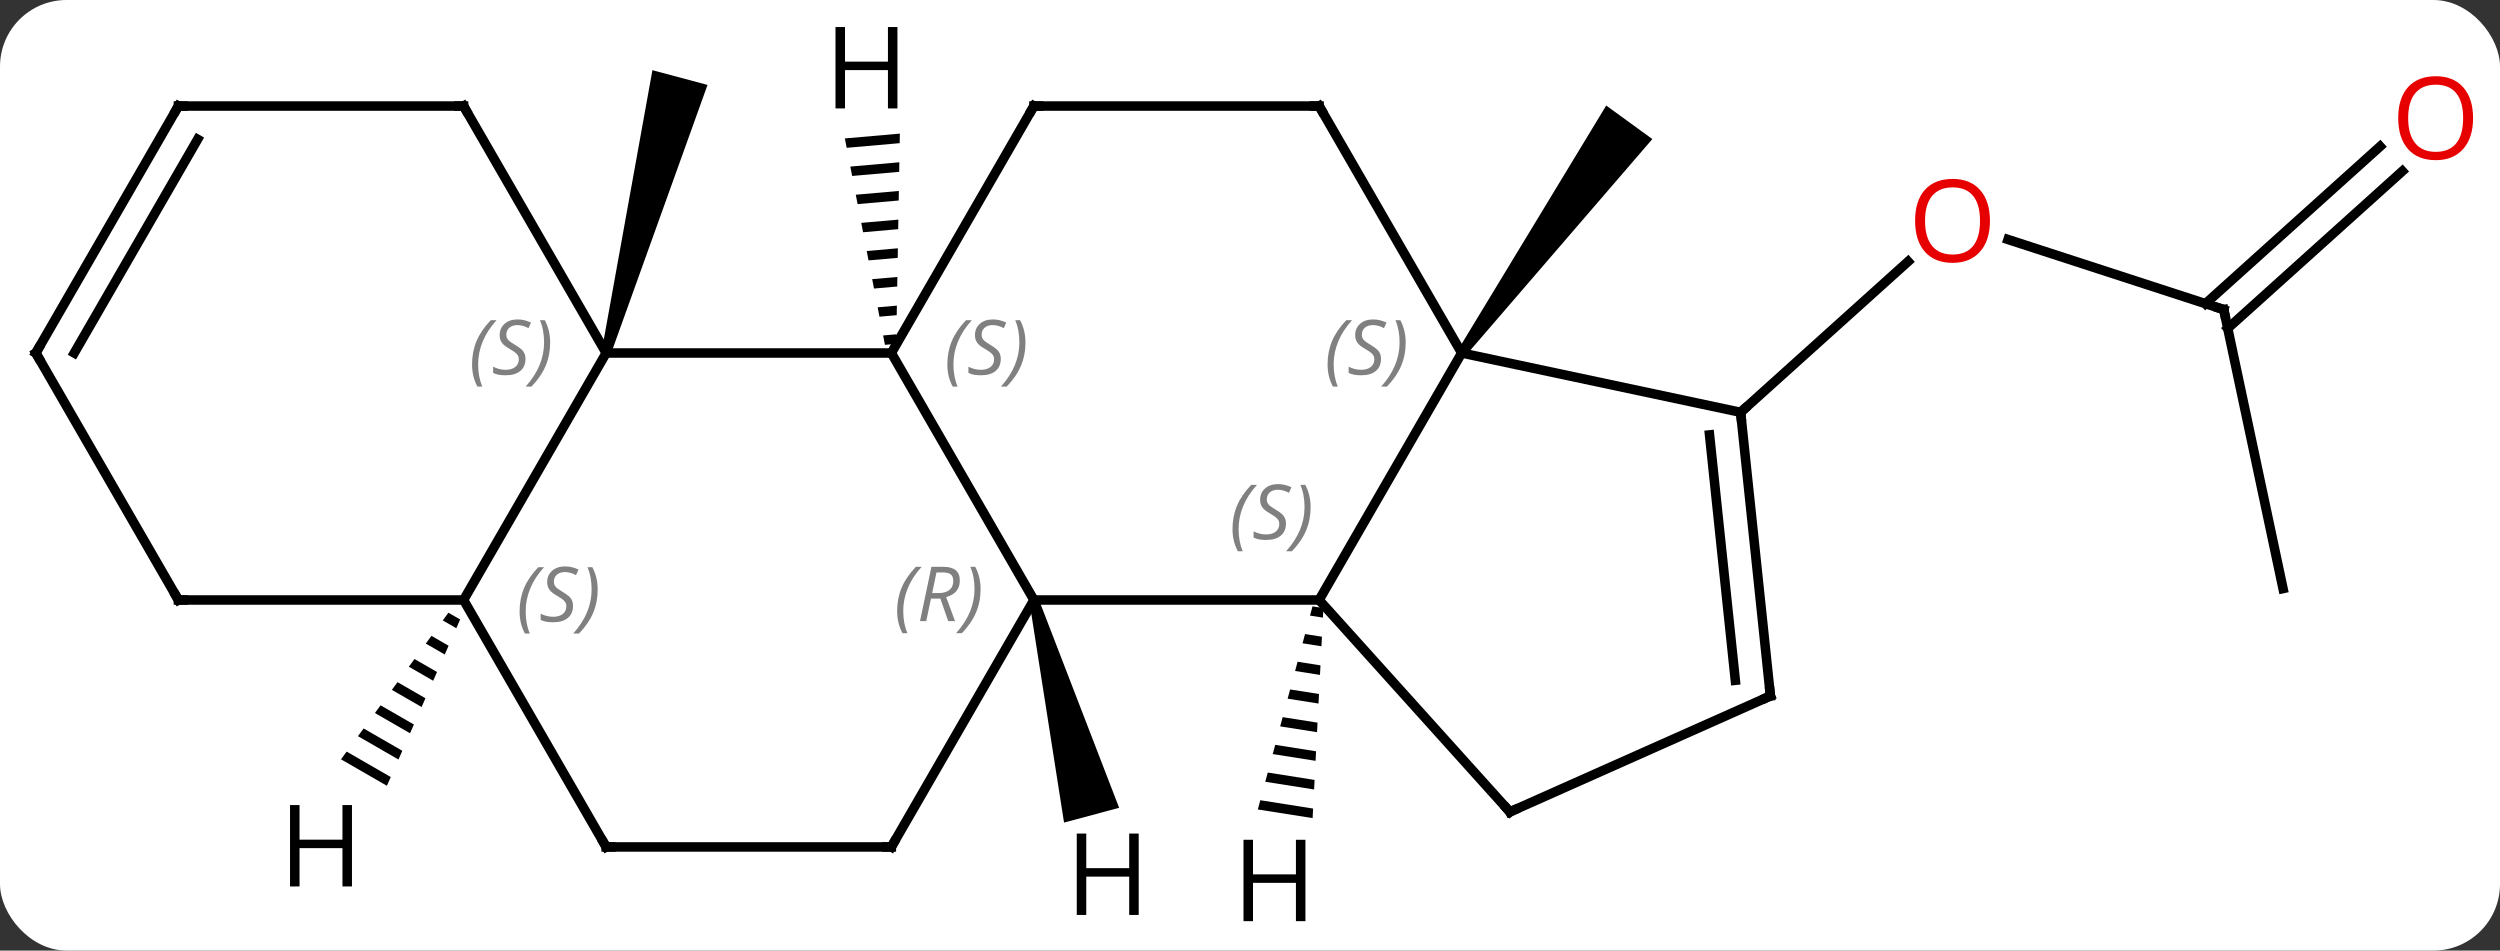 <svg width="263" viewBox="0 0 263 100" style="fill-opacity:1; color-rendering:auto; color-interpolation:auto; text-rendering:auto; stroke:black; stroke-linecap:square; stroke-miterlimit:10; shape-rendering:auto; stroke-opacity:1; fill:black; stroke-dasharray:none; font-weight:normal; stroke-width:1; font-family:'Open Sans'; font-style:normal; stroke-linejoin:miter; font-size:12; stroke-dashoffset:0; image-rendering:auto;" height="100" class="cas-substance-image" xmlns:xlink="http://www.w3.org/1999/xlink" xmlns="http://www.w3.org/2000/svg"><rect x="0" y="0" width="263" height="100" fill="#333333" stroke="none"/><svg class="cas-substance-single-component"><rect y="0" x="0" width="263" stroke="none" ry="7" rx="7" height="100" fill="white" class="cas-substance-group"/><svg y="0" x="0" width="263" viewBox="0 0 263 100" style="fill:black;" height="100" class="cas-substance-single-component-image"><svg><g><g transform="translate(130,50)" style="text-rendering:geometricPrecision; color-rendering:optimizeQuality; color-interpolation:linearRGB; stroke-linecap:butt; image-rendering:optimizeQuality;"><path style="stroke:none;" d="M24.174 -12.57 L23.364 -13.158 L38.973 -38.897 L43.827 -35.371 Z"/><path style="stroke:none;" d="M-65.748 -12.735 L-66.714 -12.993 L-61.365 -42.617 L-55.569 -41.065 Z"/><line y2="-17.43" y1="-24.803" x2="103.938" x1="81.245" style="fill:none;"/><line y2="-6.624" y1="-22.491" x2="53.112" x1="70.732" style="fill:none;"/><line y2="11.916" y1="-17.43" x2="110.175" x1="103.938" style="fill:none;"/><line y2="-31.994" y1="-15.453" x2="122.728" x1="104.358" style="fill:none;"/><line y2="-34.595" y1="-18.054" x2="120.386" x1="102.016" style="fill:none;"/><line y2="13.119" y1="13.119" x2="8.769" x1="-21.231" style="fill:none;"/><line y2="-12.864" y1="13.119" x2="-36.231" x1="-21.231" style="fill:none;"/><line y2="39.099" y1="13.119" x2="-36.231" x1="-21.231" style="fill:none;"/><line y2="-12.864" y1="13.119" x2="23.769" x1="8.769" style="fill:none;"/><line y2="35.412" y1="13.119" x2="28.842" x1="8.769" style="fill:none;"/><line y2="-12.864" y1="-12.864" x2="-66.231" x1="-36.231" style="fill:none;"/><line y2="-38.844" y1="-12.864" x2="-21.231" x1="-36.231" style="fill:none;"/><line y2="39.099" y1="39.099" x2="-66.231" x1="-36.231" style="fill:none;"/><line y2="-6.624" y1="-12.864" x2="53.112" x1="23.769" style="fill:none;"/><line y2="-38.844" y1="-12.864" x2="8.769" x1="23.769" style="fill:none;"/><line y2="23.211" y1="35.412" x2="56.247" x1="28.842" style="fill:none;"/><line y2="13.119" y1="-12.864" x2="-81.231" x1="-66.231" style="fill:none;"/><line y2="-38.844" y1="-12.864" x2="-81.231" x1="-66.231" style="fill:none;"/><line y2="-38.844" y1="-38.844" x2="8.769" x1="-21.231" style="fill:none;"/><line y2="13.119" y1="39.099" x2="-81.231" x1="-66.231" style="fill:none;"/><line y2="23.211" y1="-6.624" x2="56.247" x1="53.112" style="fill:none;"/><line y2="21.567" y1="-4.249" x2="52.555" x1="49.842" style="fill:none;"/><line y2="13.119" y1="13.119" x2="-111.231" x1="-81.231" style="fill:none;"/><line y2="-38.844" y1="-38.844" x2="-111.231" x1="-81.231" style="fill:none;"/><line y2="-12.864" y1="13.119" x2="-126.231" x1="-111.231" style="fill:none;"/><line y2="-12.864" y1="-38.844" x2="-126.231" x1="-111.231" style="fill:none;"/><line y2="-12.864" y1="-35.344" x2="-122.189" x1="-109.21" style="fill:none;"/><path style="stroke:none;" d="M-21.714 13.248 L-20.748 12.99 L-12.267 34.981 L-18.063 36.534 Z"/><path style="stroke:none;" d="M8.074 13.789 L7.812 14.76 L7.812 14.76 L9.171 14.974 L9.171 14.974 L9.223 13.97 L9.223 13.97 L8.074 13.789 ZM7.29 16.702 L7.028 17.674 L7.028 17.674 L9.017 17.987 L9.068 16.983 L9.068 16.983 L7.29 16.702 ZM6.505 19.616 L6.244 20.587 L6.244 20.587 L8.862 21 L8.862 21 L8.914 19.996 L8.914 19.996 L6.505 19.616 ZM5.721 22.53 L5.459 23.501 L5.459 23.501 L8.707 24.013 L8.707 24.013 L8.759 23.009 L8.759 23.009 L5.721 22.53 ZM4.937 25.443 L4.675 26.415 L4.675 26.415 L8.552 27.026 L8.552 27.026 L8.604 26.022 L8.604 26.022 L4.937 25.443 ZM4.152 28.357 L3.891 29.328 L3.891 29.328 L8.398 30.039 L8.398 30.039 L8.449 29.035 L8.449 29.035 L4.152 28.357 ZM3.368 31.271 L3.107 32.242 L3.107 32.242 L8.243 33.052 L8.243 33.052 L8.294 32.048 L8.294 32.048 L3.368 31.271 ZM2.584 34.184 L2.322 35.156 L2.322 35.156 L8.088 36.065 L8.088 36.065 L8.139 35.061 L8.139 35.061 L2.584 34.184 Z"/><path style="stroke:none;" d="M-35.336 -35.944 L-41.122 -35.437 L-41.122 -35.437 L-40.93 -34.45 L-40.93 -34.45 L-35.353 -34.939 L-35.353 -34.939 L-35.336 -35.944 ZM-35.388 -32.928 L-40.547 -32.476 L-40.547 -32.476 L-40.355 -31.489 L-40.355 -31.489 L-35.405 -31.923 L-35.405 -31.923 L-35.388 -32.928 ZM-35.44 -29.912 L-39.972 -29.515 L-39.972 -29.515 L-39.78 -28.528 L-35.457 -28.907 L-35.457 -28.907 L-35.44 -29.912 ZM-35.492 -26.896 L-39.397 -26.554 L-39.397 -26.554 L-39.205 -25.567 L-39.205 -25.567 L-35.509 -25.891 L-35.509 -25.891 L-35.492 -26.896 ZM-35.544 -23.88 L-38.821 -23.593 L-38.821 -23.593 L-38.63 -22.606 L-38.63 -22.606 L-35.561 -22.875 L-35.561 -22.875 L-35.544 -23.88 ZM-35.596 -20.864 L-38.246 -20.632 L-38.246 -20.632 L-38.055 -19.645 L-38.055 -19.645 L-35.613 -19.859 L-35.613 -19.859 L-35.596 -20.864 ZM-35.648 -17.848 L-37.671 -17.671 L-37.48 -16.684 L-37.48 -16.684 L-35.665 -16.843 L-35.665 -16.843 L-35.648 -17.848 ZM-35.7 -14.832 L-37.096 -14.71 L-36.904 -13.723 L-36.904 -13.723 L-35.717 -13.827 L-35.717 -13.827 L-35.7 -14.832 Z"/><path style="stroke:none;" d="M-82.827 14.457 L-83.422 15.268 L-81.997 16.09 L-81.591 15.17 L-82.827 14.457 ZM-84.611 16.892 L-85.206 17.704 L-83.214 18.853 L-82.808 17.932 L-84.611 16.892 ZM-86.396 19.327 L-86.99 20.139 L-84.43 21.615 L-84.025 20.694 L-86.396 19.327 ZM-88.18 21.762 L-88.775 22.574 L-85.647 24.378 L-85.647 24.378 L-85.242 23.457 L-88.18 21.762 ZM-89.964 24.198 L-90.559 25.009 L-86.864 27.14 L-86.864 27.14 L-86.459 26.219 L-89.964 24.198 ZM-91.748 26.633 L-92.343 27.445 L-92.343 27.445 L-88.081 29.902 L-87.675 28.982 L-91.748 26.633 ZM-93.532 29.068 L-94.127 29.88 L-89.298 32.665 L-88.892 31.744 L-93.532 29.068 Z"/></g><g transform="translate(130,50)" style="fill:rgb(230,0,0); text-rendering:geometricPrecision; color-rendering:optimizeQuality; image-rendering:optimizeQuality; font-family:'Open Sans'; stroke:rgb(230,0,0); color-interpolation:linearRGB;"><path style="stroke:none;" d="M79.343 -26.77 Q79.343 -24.708 78.303 -23.528 Q77.264 -22.348 75.421 -22.348 Q73.53 -22.348 72.499 -23.512 Q71.468 -24.677 71.468 -26.786 Q71.468 -28.88 72.499 -30.028 Q73.53 -31.177 75.421 -31.177 Q77.28 -31.177 78.311 -30.005 Q79.343 -28.833 79.343 -26.77 ZM72.514 -26.77 Q72.514 -25.036 73.257 -24.13 Q73.999 -23.223 75.421 -23.223 Q76.843 -23.223 77.569 -24.122 Q78.296 -25.02 78.296 -26.77 Q78.296 -28.505 77.569 -29.395 Q76.843 -30.286 75.421 -30.286 Q73.999 -30.286 73.257 -29.387 Q72.514 -28.489 72.514 -26.77 Z"/></g><g transform="translate(130,50)" style="stroke-linecap:butt; text-rendering:geometricPrecision; color-rendering:optimizeQuality; image-rendering:optimizeQuality; font-family:'Open Sans'; color-interpolation:linearRGB; stroke-miterlimit:5;"><path style="fill:none;" d="M103.463 -17.584 L103.938 -17.43 L104.042 -16.941"/><path style="fill:rgb(230,0,0); stroke:none;" d="M130.168 -37.573 Q130.168 -35.511 129.129 -34.331 Q128.09 -33.151 126.247 -33.151 Q124.356 -33.151 123.325 -34.316 Q122.293 -35.48 122.293 -37.589 Q122.293 -39.683 123.325 -40.831 Q124.356 -41.98 126.247 -41.98 Q128.106 -41.98 129.137 -40.808 Q130.168 -39.636 130.168 -37.573 ZM123.34 -37.573 Q123.34 -35.839 124.083 -34.933 Q124.825 -34.026 126.247 -34.026 Q127.668 -34.026 128.395 -34.925 Q129.122 -35.823 129.122 -37.573 Q129.122 -39.308 128.395 -40.198 Q127.668 -41.089 126.247 -41.089 Q124.825 -41.089 124.083 -40.191 Q123.34 -39.292 123.34 -37.573 Z"/></g><g transform="translate(130,50)" style="stroke-linecap:butt; font-size:8.4px; fill:gray; text-rendering:geometricPrecision; image-rendering:optimizeQuality; color-rendering:optimizeQuality; font-family:'Open Sans'; font-style:italic; stroke:gray; color-interpolation:linearRGB; stroke-miterlimit:5;"><path style="stroke:none;" d="M-35.62 14.283 Q-35.62 12.955 -35.151 11.83 Q-34.682 10.705 -33.651 9.627 L-33.041 9.627 Q-34.01 10.689 -34.495 11.861 Q-34.979 13.033 -34.979 14.267 Q-34.979 15.595 -34.541 16.611 L-35.057 16.611 Q-35.62 15.58 -35.62 14.283 ZM-32.06 12.97 L-32.56 15.345 L-33.216 15.345 L-32.013 9.627 L-30.763 9.627 Q-29.028 9.627 -29.028 11.064 Q-29.028 12.423 -30.466 12.814 L-29.528 15.345 L-30.247 15.345 L-31.075 12.97 L-32.06 12.97 ZM-31.482 10.22 Q-31.872 12.142 -31.935 12.392 L-31.278 12.392 Q-30.528 12.392 -30.122 12.064 Q-29.716 11.736 -29.716 11.111 Q-29.716 10.642 -29.974 10.431 Q-30.232 10.22 -30.825 10.22 L-31.482 10.22 ZM-26.842 11.97 Q-26.842 13.298 -27.319 14.431 Q-27.796 15.564 -28.811 16.611 L-29.421 16.611 Q-27.483 14.455 -27.483 11.97 Q-27.483 10.642 -27.921 9.627 L-27.405 9.627 Q-26.842 10.689 -26.842 11.97 Z"/><path style="stroke:none;" d="M-0.34 5.662 Q-0.34 4.334 0.129 3.209 Q0.598 2.084 1.629 1.006 L2.238 1.006 Q1.27 2.068 0.785 3.24 Q0.301 4.412 0.301 5.646 Q0.301 6.974 0.738 7.99 L0.223 7.99 Q-0.34 6.959 -0.34 5.662 ZM5.283 5.068 Q5.283 5.896 4.736 6.349 Q4.189 6.803 3.189 6.803 Q2.783 6.803 2.47 6.748 Q2.158 6.693 1.877 6.553 L1.877 5.896 Q2.502 6.224 3.205 6.224 Q3.83 6.224 4.205 5.928 Q4.58 5.631 4.58 5.115 Q4.58 4.803 4.377 4.576 Q4.173 4.349 3.611 4.021 Q3.017 3.693 2.791 3.365 Q2.564 3.037 2.564 2.584 Q2.564 1.849 3.08 1.389 Q3.595 0.928 4.439 0.928 Q4.814 0.928 5.15 1.006 Q5.486 1.084 5.861 1.256 L5.595 1.849 Q5.345 1.693 5.025 1.607 Q4.705 1.521 4.439 1.521 Q3.908 1.521 3.588 1.795 Q3.267 2.068 3.267 2.537 Q3.267 2.74 3.338 2.889 Q3.408 3.037 3.549 3.17 Q3.689 3.303 4.111 3.553 Q4.673 3.896 4.877 4.092 Q5.08 4.287 5.181 4.521 Q5.283 4.756 5.283 5.068 ZM7.877 3.349 Q7.877 4.678 7.401 5.81 Q6.924 6.943 5.909 7.99 L5.299 7.99 Q7.237 5.834 7.237 3.349 Q7.237 2.021 6.799 1.006 L7.315 1.006 Q7.877 2.068 7.877 3.349 Z"/><path style="stroke:none;" d="M-30.34 -11.661 Q-30.34 -12.989 -29.871 -14.114 Q-29.402 -15.239 -28.371 -16.317 L-27.761 -16.317 Q-28.73 -15.254 -29.215 -14.082 Q-29.699 -12.911 -29.699 -11.676 Q-29.699 -10.348 -29.261 -9.332 L-29.777 -9.332 Q-30.34 -10.364 -30.34 -11.661 ZM-24.717 -12.254 Q-24.717 -11.426 -25.264 -10.973 Q-25.811 -10.52 -26.811 -10.52 Q-27.217 -10.52 -27.529 -10.575 Q-27.842 -10.629 -28.123 -10.77 L-28.123 -11.426 Q-27.498 -11.098 -26.795 -11.098 Q-26.17 -11.098 -25.795 -11.395 Q-25.42 -11.692 -25.42 -12.207 Q-25.42 -12.52 -25.623 -12.747 Q-25.826 -12.973 -26.389 -13.301 Q-26.983 -13.629 -27.209 -13.957 Q-27.436 -14.286 -27.436 -14.739 Q-27.436 -15.473 -26.92 -15.934 Q-26.404 -16.395 -25.561 -16.395 Q-25.186 -16.395 -24.85 -16.317 Q-24.514 -16.239 -24.139 -16.067 L-24.404 -15.473 Q-24.654 -15.629 -24.975 -15.715 Q-25.295 -15.801 -25.561 -15.801 Q-26.092 -15.801 -26.412 -15.528 Q-26.733 -15.254 -26.733 -14.786 Q-26.733 -14.582 -26.662 -14.434 Q-26.592 -14.286 -26.451 -14.153 Q-26.311 -14.02 -25.889 -13.77 Q-25.326 -13.426 -25.123 -13.231 Q-24.92 -13.036 -24.819 -12.801 Q-24.717 -12.567 -24.717 -12.254 ZM-22.122 -13.973 Q-22.122 -12.645 -22.599 -11.512 Q-23.076 -10.379 -24.091 -9.332 L-24.701 -9.332 Q-22.763 -11.489 -22.763 -13.973 Q-22.763 -15.301 -23.201 -16.317 L-22.685 -16.317 Q-22.122 -15.254 -22.122 -13.973 Z"/><path style="fill:none; stroke:black;" d="M-35.981 38.666 L-36.231 39.099 L-36.731 39.099"/><path style="stroke:none;" d="M9.661 -11.661 Q9.661 -12.989 10.129 -14.114 Q10.598 -15.239 11.629 -16.317 L12.239 -16.317 Q11.27 -15.254 10.786 -14.082 Q10.301 -12.911 10.301 -11.676 Q10.301 -10.348 10.739 -9.332 L10.223 -9.332 Q9.661 -10.364 9.661 -11.661 ZM15.283 -12.254 Q15.283 -11.426 14.736 -10.973 Q14.189 -10.52 13.189 -10.52 Q12.783 -10.52 12.47 -10.575 Q12.158 -10.629 11.877 -10.77 L11.877 -11.426 Q12.502 -11.098 13.205 -11.098 Q13.83 -11.098 14.205 -11.395 Q14.58 -11.692 14.58 -12.207 Q14.58 -12.52 14.377 -12.747 Q14.174 -12.973 13.611 -13.301 Q13.017 -13.629 12.791 -13.957 Q12.564 -14.286 12.564 -14.739 Q12.564 -15.473 13.08 -15.934 Q13.595 -16.395 14.439 -16.395 Q14.814 -16.395 15.15 -16.317 Q15.486 -16.239 15.861 -16.067 L15.595 -15.473 Q15.345 -15.629 15.025 -15.715 Q14.705 -15.801 14.439 -15.801 Q13.908 -15.801 13.588 -15.528 Q13.267 -15.254 13.267 -14.786 Q13.267 -14.582 13.338 -14.434 Q13.408 -14.286 13.549 -14.153 Q13.689 -14.02 14.111 -13.77 Q14.674 -13.426 14.877 -13.231 Q15.08 -13.036 15.181 -12.801 Q15.283 -12.567 15.283 -12.254 ZM17.878 -13.973 Q17.878 -12.645 17.401 -11.512 Q16.924 -10.379 15.909 -9.332 L15.299 -9.332 Q17.237 -11.489 17.237 -13.973 Q17.237 -15.301 16.799 -16.317 L17.315 -16.317 Q17.878 -15.254 17.878 -13.973 Z"/><path style="fill:none; stroke:black;" d="M28.507 35.04 L28.842 35.412 L29.299 35.209"/><path style="stroke:none;" d="M-80.34 -11.661 Q-80.34 -12.989 -79.871 -14.114 Q-79.402 -15.239 -78.371 -16.317 L-77.761 -16.317 Q-78.73 -15.254 -79.215 -14.082 Q-79.699 -12.911 -79.699 -11.676 Q-79.699 -10.348 -79.261 -9.332 L-79.777 -9.332 Q-80.34 -10.364 -80.34 -11.661 ZM-74.717 -12.254 Q-74.717 -11.426 -75.264 -10.973 Q-75.811 -10.52 -76.811 -10.52 Q-77.217 -10.52 -77.529 -10.575 Q-77.842 -10.629 -78.123 -10.77 L-78.123 -11.426 Q-77.498 -11.098 -76.795 -11.098 Q-76.17 -11.098 -75.795 -11.395 Q-75.42 -11.692 -75.42 -12.207 Q-75.42 -12.52 -75.623 -12.747 Q-75.826 -12.973 -76.389 -13.301 Q-76.983 -13.629 -77.209 -13.957 Q-77.436 -14.286 -77.436 -14.739 Q-77.436 -15.473 -76.92 -15.934 Q-76.404 -16.395 -75.561 -16.395 Q-75.186 -16.395 -74.85 -16.317 Q-74.514 -16.239 -74.139 -16.067 L-74.404 -15.473 Q-74.654 -15.629 -74.975 -15.715 Q-75.295 -15.801 -75.561 -15.801 Q-76.092 -15.801 -76.412 -15.528 Q-76.733 -15.254 -76.733 -14.786 Q-76.733 -14.582 -76.662 -14.434 Q-76.592 -14.286 -76.451 -14.153 Q-76.311 -14.02 -75.889 -13.77 Q-75.326 -13.426 -75.123 -13.231 Q-74.92 -13.036 -74.819 -12.801 Q-74.717 -12.567 -74.717 -12.254 ZM-72.123 -13.973 Q-72.123 -12.645 -72.599 -11.512 Q-73.076 -10.379 -74.091 -9.332 L-74.701 -9.332 Q-72.763 -11.489 -72.763 -13.973 Q-72.763 -15.301 -73.201 -16.317 L-72.685 -16.317 Q-72.123 -15.254 -72.123 -13.973 Z"/><path style="fill:none; stroke:black;" d="M-21.481 -38.411 L-21.231 -38.844 L-20.731 -38.844"/><path style="fill:none; stroke:black;" d="M-65.731 39.099 L-66.231 39.099 L-66.481 38.666"/><path style="fill:none; stroke:black;" d="M53.164 -6.127 L53.112 -6.624 L53.483 -6.959"/><path style="fill:none; stroke:black;" d="M9.019 -38.411 L8.769 -38.844 L8.269 -38.844"/><path style="fill:none; stroke:black;" d="M55.79 23.414 L56.247 23.211 L56.195 22.714"/><path style="stroke:none;" d="M-75.34 14.322 Q-75.34 12.994 -74.871 11.869 Q-74.402 10.744 -73.371 9.666 L-72.761 9.666 Q-73.73 10.728 -74.215 11.9 Q-74.699 13.072 -74.699 14.306 Q-74.699 15.634 -74.261 16.65 L-74.777 16.65 Q-75.34 15.619 -75.34 14.322 ZM-69.717 13.728 Q-69.717 14.556 -70.264 15.009 Q-70.811 15.463 -71.811 15.463 Q-72.217 15.463 -72.529 15.408 Q-72.842 15.353 -73.123 15.213 L-73.123 14.556 Q-72.498 14.884 -71.795 14.884 Q-71.17 14.884 -70.795 14.588 Q-70.42 14.291 -70.42 13.775 Q-70.42 13.463 -70.623 13.236 Q-70.826 13.009 -71.389 12.681 Q-71.983 12.353 -72.209 12.025 Q-72.436 11.697 -72.436 11.244 Q-72.436 10.509 -71.92 10.048 Q-71.404 9.588 -70.561 9.588 Q-70.186 9.588 -69.85 9.666 Q-69.514 9.744 -69.139 9.916 L-69.404 10.509 Q-69.654 10.353 -69.975 10.267 Q-70.295 10.181 -70.561 10.181 Q-71.092 10.181 -71.412 10.455 Q-71.733 10.728 -71.733 11.197 Q-71.733 11.4 -71.662 11.548 Q-71.592 11.697 -71.451 11.83 Q-71.311 11.963 -70.889 12.213 Q-70.326 12.556 -70.123 12.752 Q-69.92 12.947 -69.819 13.181 Q-69.717 13.416 -69.717 13.728 ZM-67.123 12.009 Q-67.123 13.338 -67.599 14.47 Q-68.076 15.603 -69.091 16.65 L-69.701 16.65 Q-67.763 14.494 -67.763 12.009 Q-67.763 10.681 -68.201 9.666 L-67.685 9.666 Q-67.123 10.728 -67.123 12.009 Z"/><path style="fill:none; stroke:black;" d="M-80.981 -38.411 L-81.231 -38.844 L-81.731 -38.844"/><path style="fill:none; stroke:black;" d="M-110.731 13.119 L-111.231 13.119 L-111.481 12.686"/><path style="fill:none; stroke:black;" d="M-110.731 -38.844 L-111.231 -38.844 L-111.481 -38.411"/><path style="fill:none; stroke:black;" d="M-125.981 -12.431 L-126.231 -12.864 L-125.981 -13.297"/></g><g transform="translate(130,50)" style="stroke-linecap:butt; text-rendering:geometricPrecision; color-rendering:optimizeQuality; image-rendering:optimizeQuality; font-family:'Open Sans'; color-interpolation:linearRGB; stroke-miterlimit:5;"><path style="stroke:none;" d="M-10.209 46.252 L-11.209 46.252 L-11.209 42.221 L-15.725 42.221 L-15.725 46.252 L-16.725 46.252 L-16.725 37.69 L-15.725 37.69 L-15.725 41.33 L-11.209 41.33 L-11.209 37.69 L-10.209 37.69 L-10.209 46.252 Z"/><path style="stroke:none;" d="M7.332 46.906 L6.332 46.906 L6.332 42.875 L1.816 42.875 L1.816 46.906 L0.816 46.906 L0.816 38.344 L1.816 38.344 L1.816 41.984 L6.332 41.984 L6.332 38.344 L7.332 38.344 L7.332 46.906 Z"/><path style="stroke:none;" d="M-35.589 -38.594 L-36.589 -38.594 L-36.589 -42.625 L-41.105 -42.625 L-41.105 -38.594 L-42.105 -38.594 L-42.105 -47.156 L-41.105 -47.156 L-41.105 -43.516 L-36.589 -43.516 L-36.589 -47.156 L-35.589 -47.156 L-35.589 -38.594 Z"/><path style="stroke:none;" d="M-92.973 43.255 L-93.973 43.255 L-93.973 39.224 L-98.489 39.224 L-98.489 43.255 L-99.489 43.255 L-99.489 34.693 L-98.489 34.693 L-98.489 38.333 L-93.973 38.333 L-93.973 34.693 L-92.973 34.693 L-92.973 43.255 Z"/></g></g></svg></svg></svg></svg>
